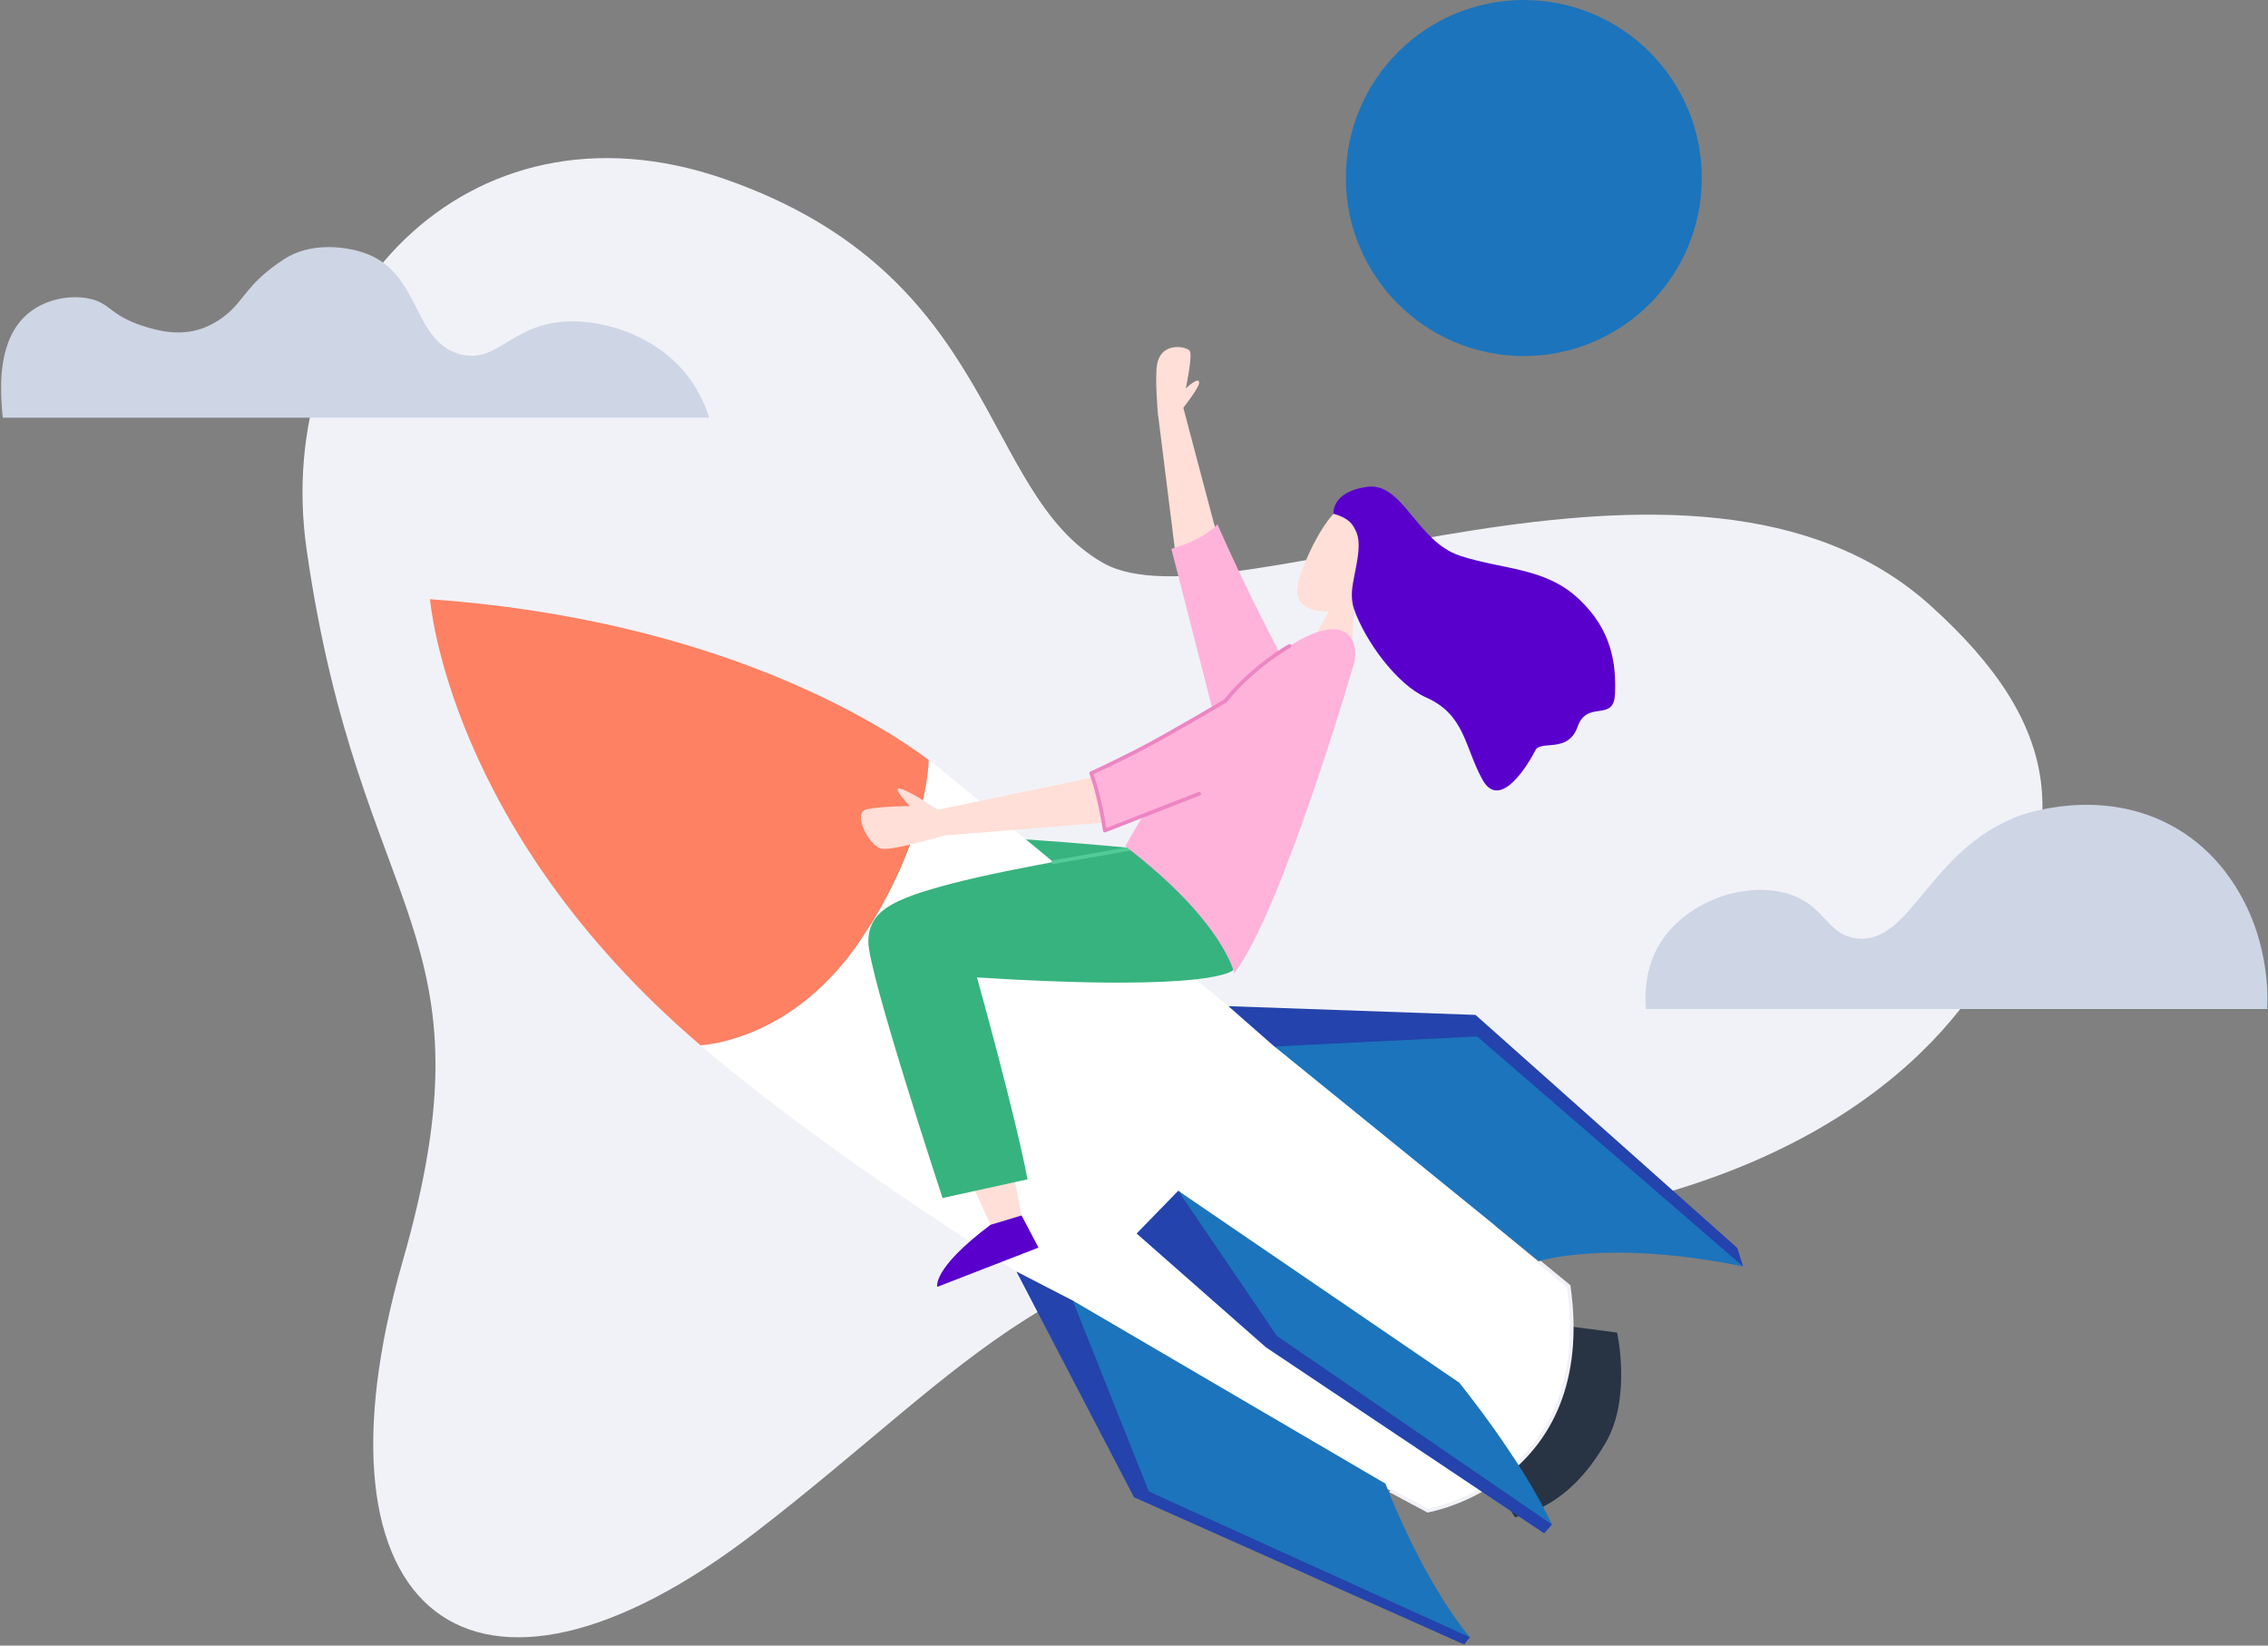 <?xml version="1.0" standalone="no"?>
<svg class="" width="1821px" height="1321px" viewBox="0 0 1821 1321" version="1.1" xmlns="http://www.w3.org/2000/svg" xmlns:xlink="http://www.w3.org/1999/xlink">
    <rect x="0" y="0" width="1821" height="1321" fill="#808080" stroke="none"/>
    <!-- Generator: Sketch 63.1 (92452) - https://sketch.com -->
    <title>big-launch</title>
    <desc>Created by Webpixels.</desc>
    <g id="Page-1" stroke="none" stroke-width="1" fill="none" fill-rule="evenodd">
        <g id="big-launch">
            <path d="M246.2,441.3 C218,245.6 373.2,71.1 581.8,143.7 C802.8,220.6 786.1,395.2 885.7,451.9 C985.2,508.6 1358.7,313.6 1550.1,486.2 C1658.3,583.7 1662.7,666.2 1595.5,778.7 C1547.9,858.4 1414.2,989.7 1085.3,989.7 C849.9,989.7 782.1,1094.8 606.8,1229.9 C380,1404.6 241.7,1296.7 323.3,1012.5 C400,745.2 289.1,739.9 246.2,441.3 Z" id="Path" fill="#F1F2F7" fill-rule="nonzero"></path>
            <path d="M908.8,680.8 C908.8,680.8 739.7,664.2 700,672.2 C660.3,680.2 765.3,929.6 765.3,929.6 L817.6,912.6 L774.5,745.1 C774.5,745.1 881.6,791.3 990.2,778.6 C990.2,778.6 989.4,705.7 908.8,680.8 Z" id="Path" fill="#37B37F" fill-rule="nonzero"></path>
            <path d="M1254.5,1064 L1298.4,1069.7 C1298.4,1069.7 1310.1,1122.2 1289.3,1158 C1268.5,1193.8 1244.3,1211 1216.4,1218 L1187.7,1172.8 L1254.5,1064 Z" id="Path" fill="#283444" fill-rule="nonzero"></path>
            <path d="M690.5,755.3 C742.8,678 745.6,616.7 745.7,610 C753.5,615.8 757.3,619.2 757.3,619.2 L1259.5,1032.6 C1281.6,1189.4 1146.4,1212.7 1146.4,1212.7 C1146.4,1212.7 765.5,1012.6 562.5,839.1 C570.2,838.6 638.3,832.4 690.5,755.3 Z" id="Path" fill="#FFFFFF" fill-rule="nonzero"></path>
            <path d="M1235.4,1012.7 L1259.5,1032.5 C1281.6,1189.3 1146.4,1212.6 1146.4,1212.6 C1146.4,1212.6 1135.5,1206.9 1116.3,1196.5" id="Path" stroke="#F1F2F7" stroke-width="3"></path>
            <path d="M345.3,481 C576.9,497.5 707.8,581.8 745.7,610 C745.5,616.7 742.7,678 690.5,755.3 C638.3,832.5 570.2,838.6 562.4,839.1 C562.3,839 562.1,838.9 562,838.7 C359,665.1 345.3,481 345.3,481 Z" id="Path" fill="#FE8163" fill-rule="nonzero"></path>
            <polygon id="Path" fill="#2443ac" fill-rule="nonzero" points="1399.5 1016.6 1394.9 1001.8 1184.7 814.7 986.3 807.7 1023.2 840.1"></polygon>
            <polygon id="Path" fill="#FFDFD7" fill-rule="nonzero" points="813.1 939 820.2 975.7 795.3 983.2 777.2 943.5"></polygon>
            <polygon id="Path" fill="#2443ac" fill-rule="nonzero" points="1180.2 1314.3 1175.6 1320.1 910.5 1201.9 816.1 1020.7 861.3 1044"></polygon>
            <path d="M1399.5,1016.6 L1186,832 L1023.3,840.1 L1235.7,1012.4 C1235.7,1012.3 1291.1,994.6 1399.5,1016.6 Z" id="Path" fill="#1C74BC" fill-rule="nonzero"></path>
            <path d="M1112.4,1191 C1112.4,1191 1140.9,1266.8 1180.2,1314.3 L922.4,1197.3 L861.3,1044 L1112.4,1191 Z" id="Path" fill="#1C74BC" fill-rule="nonzero"></path>
            <polygon id="Path" fill="#2443ac" fill-rule="nonzero" points="1246.1 1223.8 1239.8 1230.9 1016.5 1081.6 912.6 990.2 946.1 955.8"></polygon>
            <path d="M1171.6,1109.9 C1171.6,1109.9 1221.7,1171.4 1246.1,1223.8 L1025.2,1072.4 L946,955.9 L1171.6,1109.9 Z" id="Path" fill="#1C74BC" fill-rule="nonzero"></path>
            <path d="M990.2,778.6 C990.2,778.6 978.1,796.8 784.4,784.6 C784.4,784.6 815,894 825,946.7 L756.8,961.7 C756.8,961.7 697,780.6 697.199,756 C697.4,731.4 715.8,721.9 764.9,709.1 C814,696.3 906.3,681.4 906.3,681.4 C906.3,681.4 967.2,696.2 980.2,722.6 C993.1,749.1 990.2,778.6 990.2,778.6 Z" id="Path" fill="#37B37F" fill-rule="nonzero"></path>
            <polygon id="Path" fill="#FFDFD7" fill-rule="nonzero" points="1085.7 513.9 1087.4 482.9 1071.7 483 1057 508.3"></polygon>
            <path d="M1087.1,489 C1087.1,489 1113.7,480.7 1126.1,448.5 C1138.6,416.3 1108.5,396.5 1085.9,402.1 C1063.3,407.7 1045,457.7 1043.4,463.9 C1041.8,470.2 1031,498.5 1087.1,489 Z" id="Path" fill="#FFDFD7" fill-rule="nonzero"></path>
            <path d="M1070.6,412.4 C1070.6,412.4 1068.8,394.7 1097.7,390.8 C1126.5,386.9 1137.4,434.7 1172.2,446.1 C1206.9,457.5 1240.3,455.3 1267.4,480.6 C1294.5,505.8 1297.6,533.3 1296.7,556.8 C1295.9,580.3 1274.4,561.4 1266.7,583.3 C1259,605.2 1237,593.7 1232.7,602.4 C1228.4,611.1 1204.8,652.1 1190.3,625.9 C1175.8,599.7 1176.5,573.8 1144.9,559.8 C1121.9,549.7 1096.2,514.9 1087.2,489 C1083.8,479.2 1086.1,469.2 1087,464.4 C1090.3,447.6 1092.9,435.8 1088.8,426.6 C1086.2,421.1 1083.5,416 1070.6,412.4 Z" id="Path" fill="#5900CC" fill-rule="nonzero"></path>
            <polygon id="Path" fill="#FFDFD7" fill-rule="nonzero" points="943.2 439.9 929.9 333.6 950.1 327.3 974.9 421 1017.2 533 981.4 569.3"></polygon>
            <path d="M1028.4,526.1 C1028.4,526.1 999.1,470.5 977.5,420.9 C977.5,420.9 967.9,432.7 940.5,440.6 L975.2,576 L1028.4,526.1 Z" id="Path" fill="#FFB3DA" fill-rule="nonzero"></path>
            <path d="M820.2,975.7 L833.8,1001.5 L752.6,1033 C752.6,1033 747.8,1018.9 795.3,983.2 L820.2,975.7 Z" id="Path" fill="#5900CC" fill-rule="nonzero"></path>
            <path d="M752.7,650.1 C752.7,650.1 733.9,636.8 723.9,633.4 C713.9,630 730.6,647.1 730.6,647.1 C730.6,647.1 708.7,647.1 696.1,649.6 C683.5,652.1 698.2,680.2 708.4,681.4 C718.6,682.5 759.1,670.5 759.1,670.5 C759.1,670.5 766.9,656.1 752.7,650.1 Z" id="Path" fill="#FFDFD7" fill-rule="nonzero"></path>
            <path d="M950.1,327.3 C950.1,327.3 961.7,312.7 962.7,307.9 C963.6,303.1 958,306.2 952.1,311.8 C952.1,311.8 957.7,285.2 955.3,281.7 C952.9,278.2 932.7,273.8 929.1,292.2 C927,302.9 929.8,333.6 929.8,333.6 C929.8,333.6 945.4,340 950.1,327.3 Z" id="Path" fill="#FFDFD7" fill-rule="nonzero"></path>
            <line x1="845.8" y1="692.1" x2="906.3" y2="681.5" id="Path" stroke="#52CB96" stroke-width="3" stroke-linecap="round" stroke-linejoin="round"></line>
            <polygon id="Path" fill="#FFDFD7" fill-rule="nonzero" points="891 660 759.1 670.6 752.7 650.1 878.8 623.8 967.9 574.6 996.4 607.2"></polygon>
            <path d="M1087.2,532.4 C1087.2,532.4 1029.3,731.6 991,781.3 C991,781.3 982.6,739.8 903.5,679.3 C903.5,679.3 961.7,572 1023.4,526.8 C1085,481.7 1091.3,518.7 1087.2,532.4 Z" id="Path" fill="#FFB3DA" fill-rule="nonzero"></path>
            <path d="M983.8,562.8 C983.8,562.8 907.8,608.1 876.1,620.8 C876.1,620.8 885.7,649.2 887.1,666.8 L936.2,647.9 L975.9,590.6 L983.8,562.8 Z" id="Path" fill="#FFB3DA" fill-rule="nonzero"></path>
            <path d="M1035.4,518.5 C1035.4,518.5 1006.2,534.8 983.8,562.7 C983.8,562.7 936,591.1 912.2,603.2 C888.3,615.3 876.1,620.7 876.1,620.7 C876.1,620.7 882.3,635.9 887.1,666.7 L962.8,637.2" id="Path" stroke="#ED85C3" stroke-width="3" stroke-linecap="round" stroke-linejoin="round"></path>
            <path d="M557.3,309.3 C537,276.5 496.9,258.8 462,258 C411.1,256.8 400.5,293.3 368.8,284.2 C330.6,273.2 337.9,217.7 291.3,202.6 C274.9,197.3 248.3,195 228.5,207.8 C199.3,226.7 196.6,240 182.6,251.8 C179.2,254.7 172.4,259.9 163.1,263.4 C143.1,270.8 123.8,264.6 113.4,261.2 C87.8,252.7 88.4,242.6 70,239.4 C54.9,236.8 35.9,240.4 22.4,251.8 C-1.9,272.3 0.4,310.4 1.5,327.2 C1.7,330.6 2,333.4 2.3,335.3 L569.4,335.3 C566.1,323.6 559.6,313 557.3,309.3 Z" id="Path" fill="#CED5E5" fill-rule="nonzero"></path>
            <circle id="Oval" fill="#1C74BC" fill-rule="nonzero" cx="1223.5" cy="142.9" r="142.9"></circle>
            <path d="M1811.8,747.6 C1807.9,735.9 1792.2,690.5 1746.2,664.2 C1687.3,630.5 1623.9,653.8 1620.1,655.3 C1548.2,683 1534.5,758.2 1490.9,753.3 C1465.5,750.5 1465.6,724.4 1431.7,716.4 C1395.7,707.9 1349.8,726.4 1331.1,760.3 C1322.5,775.9 1320.1,794 1321.5,810 L1820.3,810 C1821.6,788.9 1817.8,765.9 1811.8,747.6 Z" id="Path" fill="#CED5E5" fill-rule="nonzero"></path>
        </g>
    </g>
</svg>